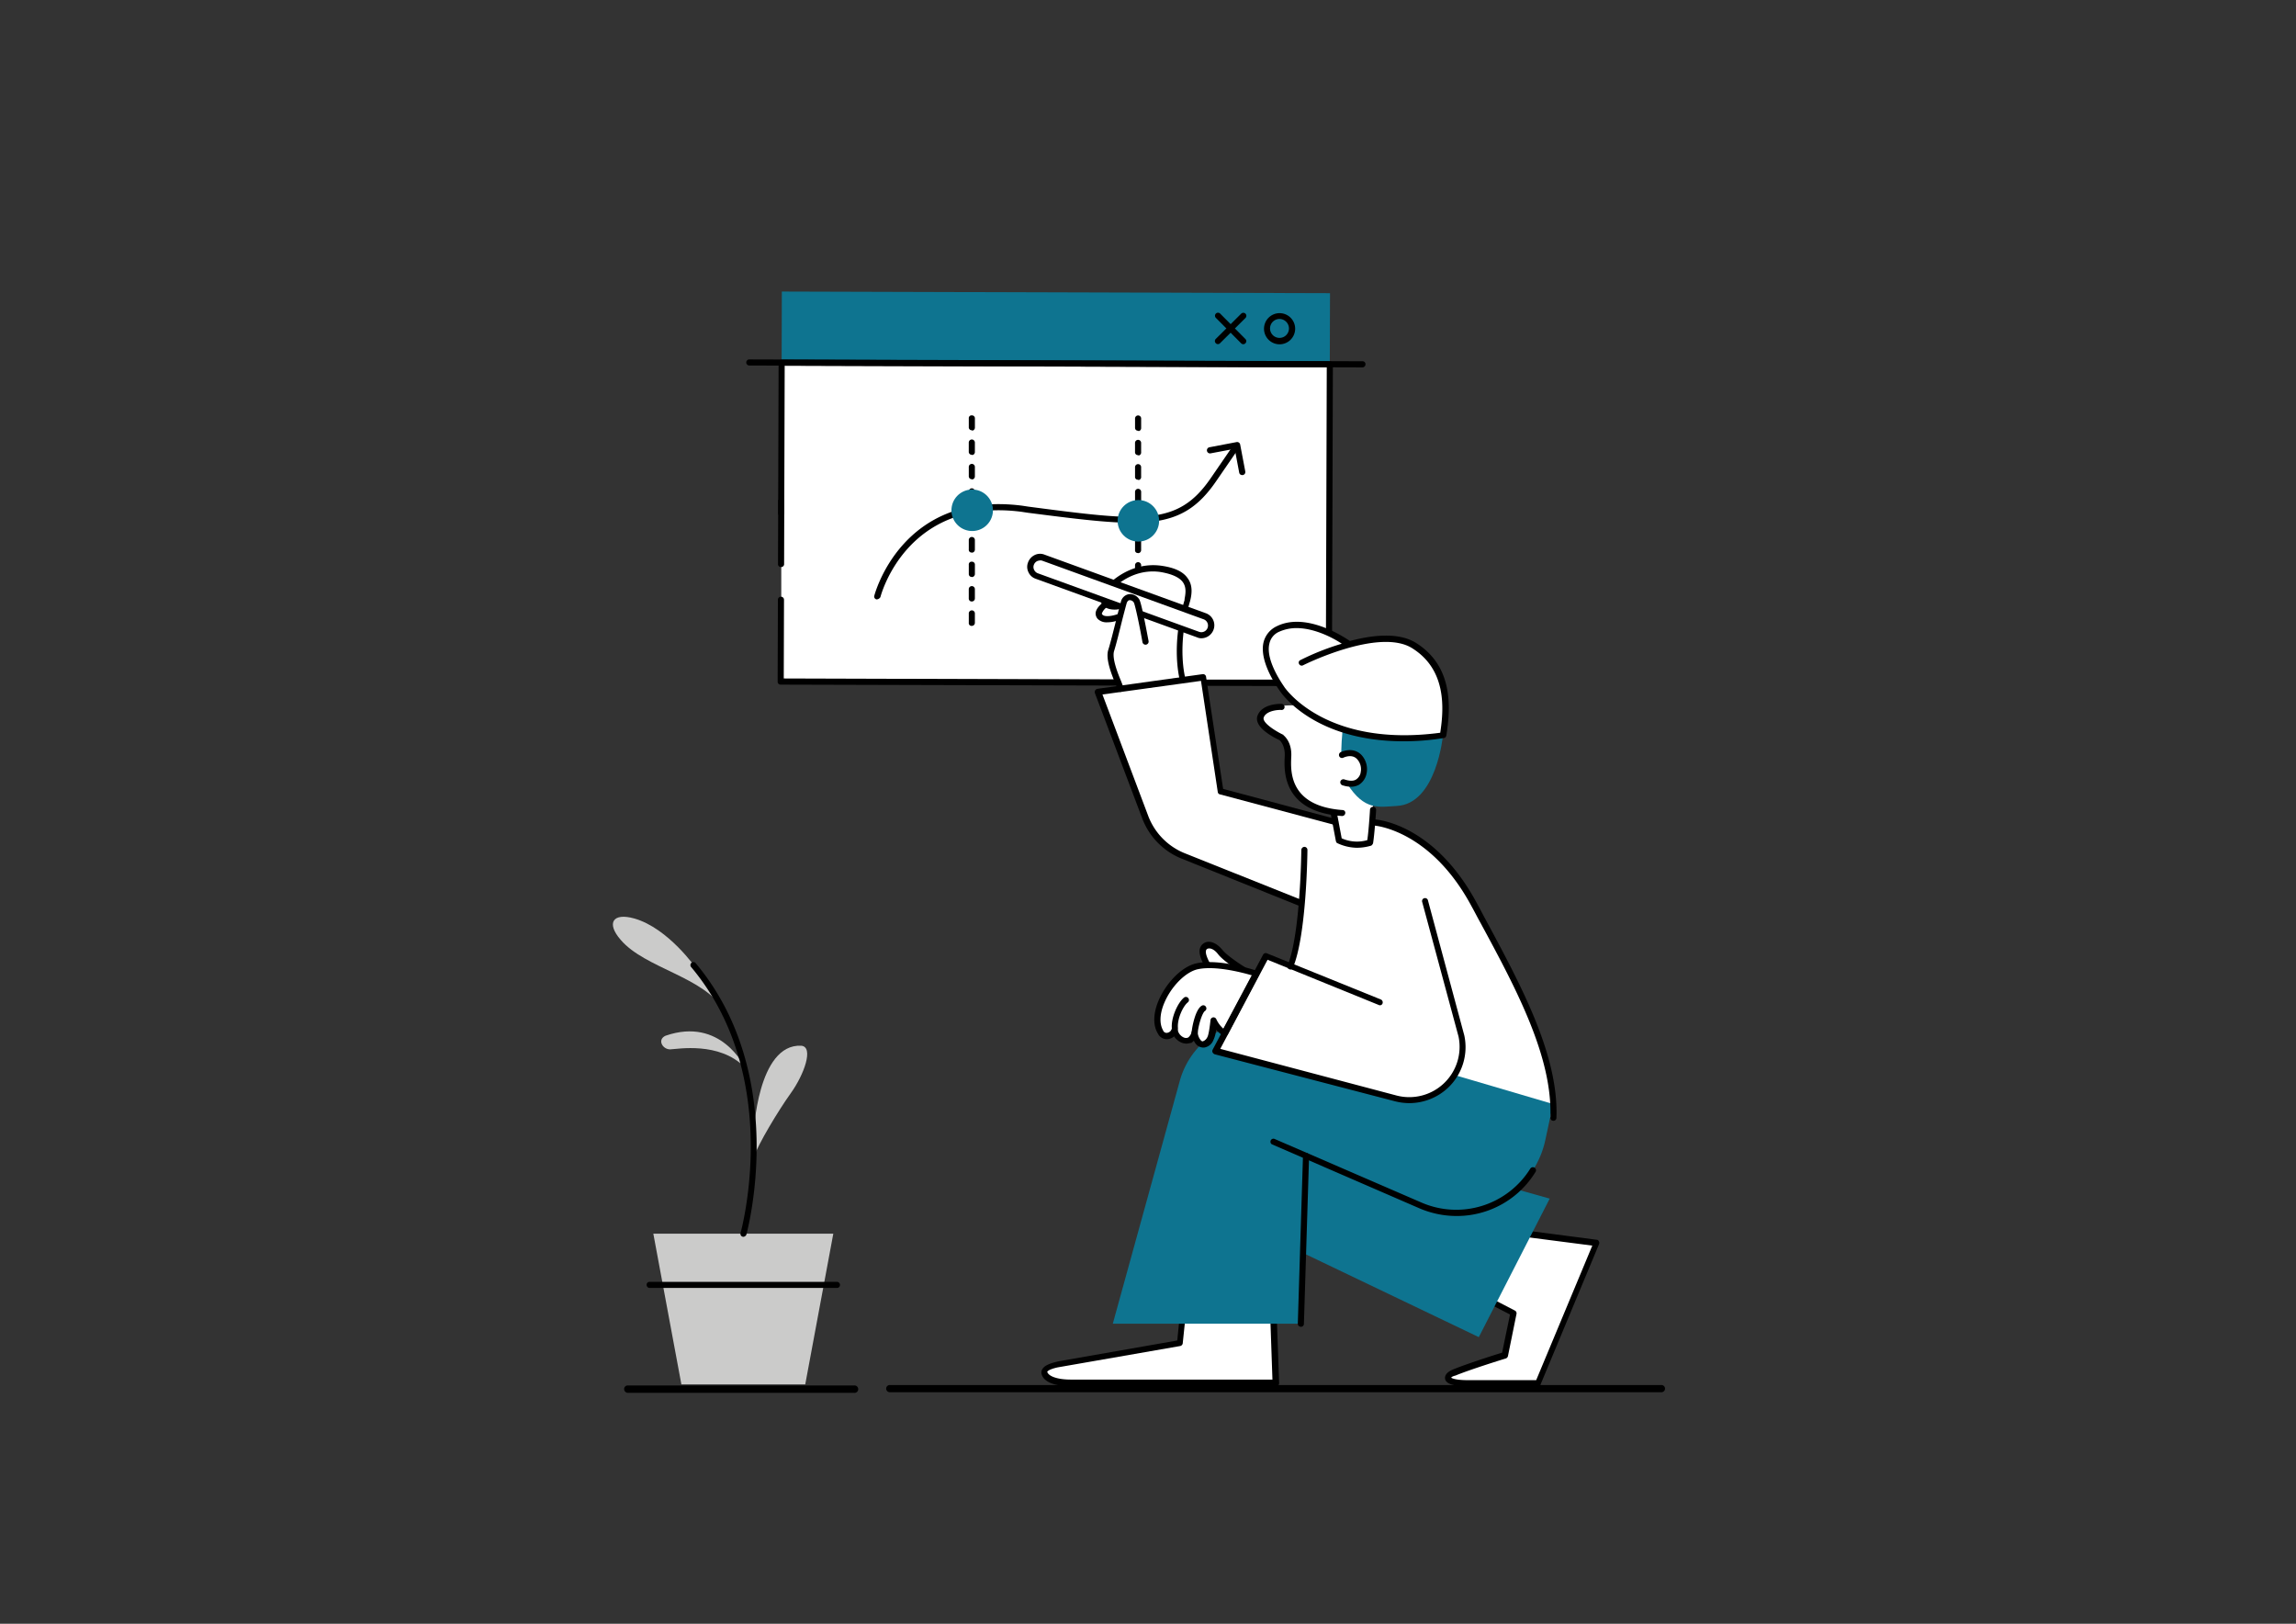 <svg id="Layer_1" data-name="Layer 1" xmlns="http://www.w3.org/2000/svg" viewBox="0 0 841.9 595.3"><rect x="0" y="0" width="841.9" height="595.3" fill="#333333" stroke="none"/><rect x="286.48" y="132.25" width="201" height="116.89" fill="#fff"/><rect x="374.13" y="19.72" width="26.06" height="201" transform="translate(265.78 507.02) rotate(-89.83)" fill="#0E7490"/><path d="M487.38,251.56,286.27,251a1.06,1.06,0,0,1-1.12-1.12l.09-30a1.12,1.12,0,0,1,2.24,0l-.09,28.86,198.76.6.35-114.65-198.77-.6-.16,54a1.12,1.12,0,0,1-2.24,0L285.5,133a1.06,1.06,0,0,1,1.12-1.12l201,.6a1.06,1.06,0,0,1,1.12,1.12l-.35,116.89A1,1,0,0,1,487.38,251.56Z"/><line x1="286.4" y1="206.77" x2="286.47" y2="183.84" fill="none"/><path d="M286.39,207.89a1.05,1.05,0,0,1-1.11-1.12l.07-23a1.06,1.06,0,0,1,1.12-1.12,1,1,0,0,1,1.11,1.12l-.06,23.05A1.06,1.06,0,0,1,286.39,207.89Z"/><path d="M499.47,134.7,274.87,134a1.12,1.12,0,1,1,0-2.23l224.71.67a1.06,1.06,0,0,1,1.12,1.12A1.15,1.15,0,0,1,499.47,134.7Z"/><path d="M446.59,126.16a1,1,0,0,1-.78-.34,1.08,1.08,0,0,1,0-1.57l9.31-9.25a1.11,1.11,0,0,1,1.57,1.57l-9.32,9.25A1,1,0,0,1,446.59,126.16Z"/><path d="M455.87,126.19a1.08,1.08,0,0,1-.78-.34l-9.25-9.31a1.11,1.11,0,1,1,1.57-1.57l9.25,9.32a1.07,1.07,0,0,1,0,1.56A1,1,0,0,1,455.87,126.19Z"/><path d="M469.18,126.23a5.71,5.71,0,1,1,5.73-5.69A5.73,5.73,0,0,1,469.18,126.23Zm0-9.29a3.47,3.47,0,1,0,3.46,3.48A3.5,3.5,0,0,0,469.21,116.94Z"/><path d="M321.59,219.74h-.22a1.06,1.06,0,0,1-.78-1.34c.11-.34,10-38.68,54.24-33l2.23.34c42,5.5,54.79,7.1,66.81-10.31l7.75-11.28a1.13,1.13,0,1,1,1.9,1.24l-7.75,11.27c-12.81,18.53-26.9,16.7-68.94,11.32l-2.23-.34c-42.27-5.5-51.66,30.82-51.77,31.27A1.7,1.7,0,0,1,321.59,219.74Z"/><path d="M455.51,174.17a1.09,1.09,0,0,1-1.12-.9l-1.65-8.73L444,166.19a1.14,1.14,0,1,1-.44-2.23l9.85-1.88a1.13,1.13,0,0,1,1.34.9l1.87,9.85a1.13,1.13,0,0,1-.9,1.34Z"/><path d="M356.35,229.46a1,1,0,0,1-1.11-1.12V225a1.12,1.12,0,1,1,2.23,0v3.36A1.11,1.11,0,0,1,356.35,229.46Zm0-8.94a1.07,1.07,0,0,1-1.12-1.13V216a1.12,1.12,0,1,1,2.24,0v3.35A1.12,1.12,0,0,1,356.38,220.52Zm0-9a1.05,1.05,0,0,1-1.11-1.12v-3.36a1,1,0,0,1,1.12-1.11,1.06,1.06,0,0,1,1.12,1.12v3.35A1.14,1.14,0,0,1,356.4,211.57Zm0-8.95a1,1,0,0,1-1.11-1.12v-3.36a1.12,1.12,0,1,1,2.23,0v3.35A1.12,1.12,0,0,1,356.43,202.62Zm0-9a1.06,1.06,0,0,1-1.12-1.12v-3.36a1.12,1.12,0,0,1,2.24,0v3.36A1.12,1.12,0,0,1,356.46,193.67Zm0-8.95a1.05,1.05,0,0,1-1.11-1.12v-3.35a1.12,1.12,0,0,1,2.24,0v3.36A1.12,1.12,0,0,1,356.48,184.72Zm0-8.94a1.06,1.06,0,0,1-1.11-1.13V171.3a1.12,1.12,0,1,1,2.23,0v3.36A1.12,1.12,0,0,1,356.51,175.78Zm0-8.95a1.07,1.07,0,0,1-1.12-1.13v-3.35a1.12,1.12,0,1,1,2.24,0v3.35A1.12,1.12,0,0,1,356.54,166.83Zm0-9a1.05,1.05,0,0,1-1.11-1.12V153.4a1,1,0,0,1,1.12-1.11,1.06,1.06,0,0,1,1.12,1.12v3.35A1.13,1.13,0,0,1,356.56,157.88Z"/><path d="M417.31,229.65a1,1,0,0,1-1.11-1.12v-3.36a1.12,1.12,0,1,1,2.23,0v3.35A1.12,1.12,0,0,1,417.31,229.65Zm0-9a1.06,1.06,0,0,1-1.12-1.12v-3.36a1,1,0,0,1,1.12-1.11,1.06,1.06,0,0,1,1.12,1.12v3.35A1.12,1.12,0,0,1,417.34,220.7Zm0-8.95a1.05,1.05,0,0,1-1.11-1.12v-3.36a1.12,1.12,0,0,1,2.24,0v3.36A1.14,1.14,0,0,1,417.36,211.75Zm0-8.95a1,1,0,0,1-1.11-1.12v-3.36a1.12,1.12,0,0,1,2.23,0v3.36A1.12,1.12,0,0,1,417.39,202.8Zm0-9a1.06,1.06,0,0,1-1.12-1.12v-3.35a1.12,1.12,0,1,1,2.24,0v3.36A1.11,1.11,0,0,1,417.42,193.85Zm0-8.94a1.07,1.07,0,0,1-1.11-1.13v-3.35a1.12,1.12,0,0,1,2.24,0v3.36A1.13,1.13,0,0,1,417.44,184.91Zm0-8.95a1,1,0,0,1-1.11-1.12v-3.36a1.12,1.12,0,1,1,2.23,0v3.35A1.12,1.12,0,0,1,417.47,176Zm0-9a1.06,1.06,0,0,1-1.12-1.12v-3.36a1.12,1.12,0,0,1,2.24,0v3.35A1.12,1.12,0,0,1,417.5,167Zm0-8.95a1.05,1.05,0,0,1-1.11-1.12v-3.36a1.12,1.12,0,0,1,2.24,0V157A1.12,1.12,0,0,1,417.52,158.06Z"/><circle cx="356.48" cy="187.07" r="7.61" transform="translate(113.76 508.26) rotate(-80.61)" fill="#0E7490"/><circle cx="417.43" cy="190.95" r="7.61" transform="translate(225.23 607.8) rotate(-89.83)" fill="#0E7490"/><path d="M427.2,236.2s-4.69-6.82-10.62-2.69-5.59,19-5.59,19l22.81-3.13Z" fill="#fff"/><path d="M442.86,353.87s-2.23-3.58-1.79-5.71c.56-2.34,3.81-2.34,6.38,1,2,2.57,8.28,6.49,8.28,6.49a7.66,7.66,0,0,1-7.39,2.91C443.31,358,442.86,353.87,442.86,353.87Z" fill="#fff"/><path d="M449.46,359.69a4.32,4.32,0,0,1-1.23-.12c-4.47-.56-6.15-3.58-6.48-5.36-.56-.9-2.35-4.14-1.79-6.38a3.41,3.41,0,0,1,2.46-2.46c1.9-.45,4.13.78,5.92,3s8,6.15,8.06,6.15a1.67,1.67,0,0,1,.56.67,1.3,1.3,0,0,1-.11.9A9.15,9.15,0,0,1,449.46,359.69ZM444,353.76c0,.11.56,3.24,4.59,3.69a7.28,7.28,0,0,0,5.59-1.57c-1.9-1.23-5.93-4-7.49-6-1.35-1.79-2.8-2.35-3.69-2.12a.94.94,0,0,0-.79.78c-.33,1.23,1,3.8,1.57,4.81C443.87,353.42,443.87,353.53,444,353.76Z"/><path d="M437.94,379.15c-.67,1.56-2.12,2.79-4.14,2a4.61,4.61,0,0,1-2.9-3.58l-.23.45c-.89,1.57-3.58,2.68-5,.11-4.59-7.27,5.14-22.26,13.53-24.05s21.59,2.69,21.59,2.69-10.18,19.12-11.52,21.81c-2.35-.78-4-4.48-4-4.48s-.44,5.49-1.34,6.94-2.46,2.46-3.91,1.23-1.68-3.91-1.68-3.91Z" fill="#fff"/><path d="M477,331.16,433.8,313.83a24.55,24.55,0,0,1-14-14.32l-17.34-45.86,38.59-5.37,6.38,41.83,42.17,11.3h14.43s21.14,1.34,36.57,30.31c13.76,25.84,30,53.69,29,78.08L467.25,391.23l5.93-36.91c2.12-5.15,3.35-13.76,4.13-21.93Z" fill="#fff"/><path d="M503.38,296.38s-.56,8.72-1.12,12.08a15,15,0,0,1-11.41-.67L489,297.72v-.34c-17.68-2.57-17.12-15.32-16.78-20.35.22-5.26-2.46-7-2.46-7s-9.06-4.14-7.61-7.83,7.61-3.47,7.61-3.47l2.68-.11,33.89-.67Z" fill="#fff"/><path d="M494.32,236s-14.88-10.74-25.73-5.37S470,252.53,470,252.53s15.1,23.27,59.06,17.11c1.68-10.4,2.35-24.72-10.62-32.88-5.6-3.58-14.1-2.8-21.93-.9Z" fill="#fff"/><path d="M544.43,475.9l10.4,5.48-3.13,15.44s-13.43,4.14-18.57,6.37c-3.58,1.46-3.69,3.92,4.92,3.92h25.84l21.48-51.45-30.65-4Z" fill="#fff"/><path d="M564,508.23H538.16c-5.25,0-7.94-.9-8.27-2.69-.12-.78,0-2.23,2.9-3.46,4.59-1.91,15.33-5.37,18-6.16l2.91-14-9.73-5a1.12,1.12,0,0,1-.56-1.46l10.29-24.27a1.06,1.06,0,0,1,1.12-.67l30.65,4a.84.84,0,0,1,.78.56,1.09,1.09,0,0,1,.11,1L564.9,507.56C564.9,507.89,564.45,508.23,564,508.23Zm-31.88-3.13c.34.22,1.68.89,6,.89h25.17l20.58-49.33L555.5,453,546,475.57l9.51,4.92a1.12,1.12,0,0,1,.56,1.23l-3.13,15.43a1.25,1.25,0,0,1-.79.9c-.11,0-13.42,4.14-18.45,6.26C532.68,504.54,532.23,504.87,532.12,505.1Z"/><path d="M466.8,478.92l1,28.19H392.75c-5.48,0-9.28-1.34-9.73-3.69s5.37-3.13,5.37-3.13l44.29-7.72,1.57-15.1Z" fill="#fff"/><path d="M467.81,508.23H392.75c-6.26,0-10.18-1.68-10.85-4.59a2.34,2.34,0,0,1,.45-1.9c1.23-1.79,5.15-2.46,5.93-2.68l43.4-7.61,1.45-14.21a1.18,1.18,0,0,1,1.12-1l32.66,1.56a1.2,1.2,0,0,1,1.12,1.12l1,28.19a1,1,0,0,1-.34.78C468.37,508,468.14,508.23,467.81,508.23Zm-32.66-29.76-1.46,14a1.19,1.19,0,0,1-.89,1l-44.3,7.72c-1.45.22-3.91.9-4.47,1.68-.11.11,0,.11,0,.11.33,1.34,3.13,2.8,8.61,2.8h73.94l-.9-25.95Z"/><path d="M487.16,416.62l81.09,22.82-26,50.78-86.46-41.39,4.92-35.57Z" fill="#0E7490"/><path d="M569.48,404.76,470,375.46a30,30,0,0,0-37.36,20.69l-24.6,89.15H477l1.9-61.52,42.06,17.89a33.35,33.35,0,0,0,45.63-23.48Z" fill="#0E7490"/><path d="M534.14,445.81A34.66,34.66,0,0,1,520.49,443l-54.14-23.49a1.11,1.11,0,0,1,.9-2l54,23.38a32,32,0,0,0,39.93-12.53,1.14,1.14,0,0,1,1.91,1.23A33.86,33.86,0,0,1,534.14,445.81Z"/><path d="M405.5,221.43s-4.13,2.69-2.23,4.7,7.16,0,7.16,0,5.37-1.68,6.6-4S410.76,217.63,405.5,221.43Z" fill="#fff"/><path d="M406,228.15a4.6,4.6,0,0,1-3.47-1.23,3,3,0,0,1-.78-2.24c.23-2,2.69-3.8,3.13-4.14,4.48-3.24,10.41-2.68,12.42-.9a2.31,2.31,0,0,1,.67,2.91c-1.45,2.8-6.71,4.48-7.27,4.59A11.67,11.67,0,0,1,406,228.15Zm6.27-7.72a10.65,10.65,0,0,0-6,1.9h0a5.34,5.34,0,0,0-2.24,2.57c0,.11,0,.23.22.45.9,1,4,.45,5.93-.34,1.9-.56,5.26-2,6-3.58,0-.11-.22-.44-1.23-.78A18.84,18.84,0,0,0,412.22,220.43Zm-6.72,1Z"/><path d="M433.8,249.29s-3.46-12.08,1.68-29c.56-3.47,2.13-9.85-9.84-11.52s-19.8,7.6-20.58,9.28c-1.12,2.24.22,4.92,4.69,4.47" fill="#fff"/><path d="M433.8,250.4a1.36,1.36,0,0,1-1.12-.78c-.11-.56-3.46-12.53,1.68-29.64v-.34c.34-1.9.79-4.25-.67-6.26-1.34-1.79-4.14-3-8.28-3.69-11.4-1.57-18.9,7.38-19.46,8.72a1.94,1.94,0,0,0,0,1.91c.56.78,1.9,1.11,3.58.89a1.06,1.06,0,0,1,1.23,1,1.11,1.11,0,0,1-1,1.23c-3.46.33-5-1-5.59-1.79a4.39,4.39,0,0,1-.22-4.25c1.23-2.57,9.73-11.63,21.81-10,4.81.67,8.05,2.13,9.73,4.59,2,2.68,1.46,5.93,1,7.94l-.11.34v.11c-5,16.44-1.79,28.3-1.68,28.41a1.07,1.07,0,0,1-.78,1.34C434,250.4,433.92,250.4,433.8,250.4Z"/><path d="M439.28,232.62l-59.17-21.36a3.53,3.53,0,0,1-2.12-4.59h0a3.52,3.52,0,0,1,4.58-2.13L441.75,226a3.53,3.53,0,0,1,2.12,4.59h0A3.56,3.56,0,0,1,439.28,232.62Z" fill="#fff"/><path d="M440.51,234a3.63,3.63,0,0,1-1.56-.33l-59.17-21.48a4.5,4.5,0,0,1-2.69-2.46,4.44,4.44,0,0,1-.11-3.58,4.84,4.84,0,0,1,2.46-2.68,4.47,4.47,0,0,1,3.58-.12l59.17,21.48a4.69,4.69,0,0,1,2.8,6A4.77,4.77,0,0,1,440.51,234Zm-59.17-28.52a3.27,3.27,0,0,0-1,.22,2.44,2.44,0,0,0-1.23,1.35,2.23,2.23,0,0,0,.11,1.9,2.38,2.38,0,0,0,1.34,1.23l59.17,21.47h0a2.44,2.44,0,0,0,1.68-4.58l-59.17-21.48A2.53,2.53,0,0,0,381.34,205.44Z"/><path d="M529.1,269.64s-2.35,25.17-17,25.84c-6.37.34-11.74,1.9-18.12-8.16,2.8-.12,6.26-.23,6.15-5.15s-3.91-6.93-8.16-5.26c-.45-1.11.33-9.39.33-9.39S506.4,272.55,529.1,269.64Z" fill="#0E7490"/><path d="M492.08,299.17h0c-22-1.56-21.25-16.78-21-21.81.22-4-1.57-5.7-1.9-6-1.9-.89-9.84-4.81-8-9.17s8.38-4.14,8.72-4.14a1.12,1.12,0,0,1,1.12,1.12,1.06,1.06,0,0,1-1.12,1.12c-1.45-.11-5.59.33-6.49,2.68-.78,1.79,3.81,4.81,7.05,6.38.11,0,.11,0,.11.11s3.25,2.24,2.91,8.05c-.22,4.92-1,18,18.79,19.47a1,1,0,0,1,1,1.23A1.18,1.18,0,0,1,492.08,299.17Z"/><path d="M497.56,310.81a17.31,17.31,0,0,1-7.16-1.68c-.33-.11-.45-.45-.56-.79l-1.9-10.06a1.14,1.14,0,0,1,2.24-.45l1.79,9.51a13.7,13.7,0,0,0,9.39.67c.56-3.69,1-11.19,1-11.3a1.13,1.13,0,0,1,2.24.23c0,.33-.56,8.72-1.12,12.19a1.75,1.75,0,0,1-.67.89A18.72,18.72,0,0,1,497.56,310.81Z"/><path d="M495.32,288.44a11.13,11.13,0,0,1-3.13-.56,1.17,1.17,0,0,1-.67-1.46,1.16,1.16,0,0,1,1.45-.67c1.68.56,3.14.67,4.14.11a3.87,3.87,0,0,0,1.79-2.46v-.11a5.45,5.45,0,0,0-1.23-4.92c-1.9-2.13-4.92-.67-5.14-.56a1.12,1.12,0,0,1-1.46-.56,1.17,1.17,0,0,1,.45-1.45c.22-.12,4.59-2.24,7.72,1a7.68,7.68,0,0,1,1.79,7.05,6.23,6.23,0,0,1-2.8,3.91A6.16,6.16,0,0,1,495.32,288.44Z"/><path d="M514.67,271.77c-33,0-45-17.79-45.52-18.68-.22-.34-7.61-10.29-5.82-17.67a8.85,8.85,0,0,1,4.81-5.82C479.44,224,494.2,234.52,495,235c8.39-2.24,17.89-3.24,24.16.67,13.64,8.5,12.86,23.49,11.18,34-.11.45-.44.9-.89.9A90,90,0,0,1,514.67,271.77Zm-39.26-41.5a15.59,15.59,0,0,0-6.37,1.34,6.08,6.08,0,0,0-3.58,4.37c-1.57,6.37,5.48,15.77,5.48,15.88.22.33,15.1,22.37,57.16,16.78,1.56-9.85,1.9-23.38-10.29-31s-39.82,6.16-40,6.27a1.07,1.07,0,0,1-1.45-.45,1,1,0,0,1,.45-1.45A92.46,92.46,0,0,1,492,236C489.06,234,482.12,230.27,475.41,230.27Z"/><path d="M569.59,410.91h0a1.11,1.11,0,0,1-1.11-1.11c.89-22.26-12.53-47.32-25.62-71.48-1.12-2-2.12-4-3.24-6-15-28.07-35.46-29.64-35.68-29.64a1.13,1.13,0,1,1,.22-2.24c.89,0,21.92,1.68,37.47,30.87,1.12,2,2.13,4,3.24,6.05,13.2,24.49,26.74,49.77,25.84,72.59A1.1,1.1,0,0,1,569.59,410.91Z"/><path d="M477,332.28a.69.69,0,0,1-.45-.11l-43.17-17.34A25.69,25.69,0,0,1,418.82,300L401.48,254.1a1.11,1.11,0,0,1,.11-1,1.27,1.27,0,0,1,.78-.56L441,247.16a1.11,1.11,0,0,1,1.23.9l6.27,41.16,41.38,11.07a1.15,1.15,0,0,1,.79,1.34,1.08,1.08,0,0,1-1.35.79l-42-11.19a1,1,0,0,1-.79-.89l-6.15-40.72-36.13,5,16.78,44.51a23.87,23.87,0,0,0,13.31,13.65L477.43,330a1.17,1.17,0,0,1,.67,1.46A1.35,1.35,0,0,1,477,332.28Z"/><path d="M522.62,330.38l13.31,49.44a19.61,19.61,0,0,1-24,22.93l-66.11-17.23,18.46-34.78L506,367.63" fill="#fff"/><path d="M516.8,404.43a21.55,21.55,0,0,1-5.26-.67l-66.1-17.23a1.49,1.49,0,0,1-.79-.67,1.09,1.09,0,0,1,0-1l18.46-34.78a1.1,1.1,0,0,1,1.45-.56l41.72,16.89a1.16,1.16,0,0,1,.68,1.45,1,1,0,0,1-1.46.56l-40.71-16.55-17.34,32.66,64.65,17.11A18.45,18.45,0,0,0,534.81,380L521.5,330.72a1.1,1.1,0,1,1,2.12-.56l13.31,49.44a20.46,20.46,0,0,1-6,19.23A20.77,20.77,0,0,1,516.8,404.43Z"/><path d="M441.19,384.07a3.83,3.83,0,0,1-2.13-.78c-1.79-1.46-2-4.37-2.12-4.7a1.21,1.21,0,0,1,1-1.23,1.31,1.31,0,0,1,1.23,1h0a4.91,4.91,0,0,0,1.23,3.13c.34.33.67.33.79.22a2.69,2.69,0,0,0,1.45-1.34c.56-.78,1-4.25,1.23-6.38a1.11,1.11,0,0,1,2.13-.33,10.42,10.42,0,0,0,2.57,3.46L459,357.56c-3.47-1-13.2-3.58-19.69-2.24-4.47.9-9.84,6.27-12.41,12.42-1.68,4-1.79,7.61-.45,9.95a1.38,1.38,0,0,0,1.79.9,2,2,0,0,0,1.45-1.57c-.33-4,2.24-9.5,4.48-11.29a1.08,1.08,0,0,1,1.56.22,1.09,1.09,0,0,1-.22,1.57c-1.68,1.34-3.91,6-3.58,9.39a4.13,4.13,0,0,1-3,3.92,3.64,3.64,0,0,1-4.36-1.91c-1.79-2.9-1.79-7.15.22-12,2.46-5.93,8.17-12.53,14-13.76,8.62-1.79,21.59,2.57,22.15,2.79a1,1,0,0,1,.67.68,1.23,1.23,0,0,1,0,.89l-11.41,21.7a1.27,1.27,0,0,1-1.34.56,8.16,8.16,0,0,1-2.91-2.24,12.64,12.64,0,0,1-1.23,4.25,4.33,4.33,0,0,1-3,2.24Z"/><path d="M473.18,355.44a.63.63,0,0,1-.45-.12,1,1,0,0,1-.56-1.45c4.7-11.52,5-41.95,5-42.28a1.2,1.2,0,0,1,1.12-1.12h0a1.12,1.12,0,0,1,1.12,1.12c0,1.23-.34,31.21-5.26,43.06A1,1,0,0,1,473.18,355.44Z"/><path d="M410.87,252.53c.23-.78-4.69-9.84-3.46-14.09S411.1,224,412,220.88s3.92-2.13,4.81-.56,3.25,14.76,3.25,14.76" fill="#fff"/><path d="M410.87,253.65h-.22a1.09,1.09,0,0,1-.9-1.12,15.77,15.77,0,0,0-.78-1.9c-1.34-3.36-3.69-9.06-2.57-12.42.78-2.46,1.9-7,2.91-11,.67-2.8,1.34-5.26,1.68-6.49a3.66,3.66,0,0,1,3-2.9,4,4,0,0,1,3.8,2c.89,1.68,2.91,12.86,3.35,15.1a1.14,1.14,0,1,1-2.23.45c-1.12-6.38-2.69-13.54-3.13-14.43a1.8,1.8,0,0,0-1.57-.9c-.45,0-.9.45-1.12,1.23-.34,1.23-1,3.69-1.68,6.38-1,4-2.12,8.61-2.91,11.07-.78,2.69,1.35,8.06,2.58,11,.78,2,1,2.58.89,3A1.09,1.09,0,0,1,410.87,253.65Z"/><path d="M435,382.62a5.66,5.66,0,0,1-1.67-.34,6.22,6.22,0,0,1-3.7-4.36,1.13,1.13,0,0,1,2.24-.23,3.85,3.85,0,0,0,2.24,2.69,2,2,0,0,0,1.57,0,3.62,3.62,0,0,0,1.34-2.57c.11-1.12,1.23-7.61,3.58-9.06a1.09,1.09,0,0,1,1.56.33,1.1,1.1,0,0,1-.33,1.57c-1,.67-2.35,5.14-2.58,7.49a5.66,5.66,0,0,1-2.46,4.25C436.49,382.28,435.82,382.62,435,382.62Z"/><path d="M477,486.42h0a1.12,1.12,0,0,1-1.12-1.12l1.9-61.52a1.12,1.12,0,0,1,2.24,0l-1.9,61.52A1.06,1.06,0,0,1,477,486.42Z"/><path d="M265.4,370.52c-6.82-12.31-28.86-15.44-37.8-25.95-5.37-6.15-2.91-10.07,5-7.83,12.53,3.58,22.71,18.34,22.71,18.34S260.37,362,265.4,370.52Z" fill="#cbcbca"/><path d="M245.72,384.72c-2.8,0-4.81-3.58-1.68-5,20.36-7.05,29,11.52,29,11.52C263.72,381.82,248.51,384.61,245.72,384.72Z" fill="#cbcbca"/><path d="M276.36,424.32c1.57-4.7,8.84-16.89,13.65-23.6s8.5-16.89,3.8-17.34c-16.1-.78-17.45,32.22-17.45,32.22Z" fill="#cbcbca"/><polygon points="239.56 452.28 305.56 452.28 295.27 507.54 249.85 507.54 239.56 452.28" fill="#cbcbca"/><path d="M237.1,471.08a1.06,1.06,0,0,1,1.12-1.12h68.57a1.12,1.12,0,1,1,0,2.23H238.33A1.14,1.14,0,0,1,237.1,471.08Z"/><path d="M228.86,509.3a1.29,1.29,0,0,1,1.36-1.36h83a1.36,1.36,0,1,1,0,2.71h-82.9A1.4,1.4,0,0,1,228.86,509.3Z"/><path d="M272.34,453.4a1.06,1.06,0,0,1-.79-1.34c.12-.56,15.89-57.16-18.23-97.65A1.11,1.11,0,0,1,255,353c34.79,41.38,18.79,99.1,18.68,99.66a1.33,1.33,0,0,1-1.12.78Z"/><path d="M609.1,510.41H326.38a1.32,1.32,0,1,1,0-2.63H609.1a1.32,1.32,0,1,1,0,2.63Z"/></svg>